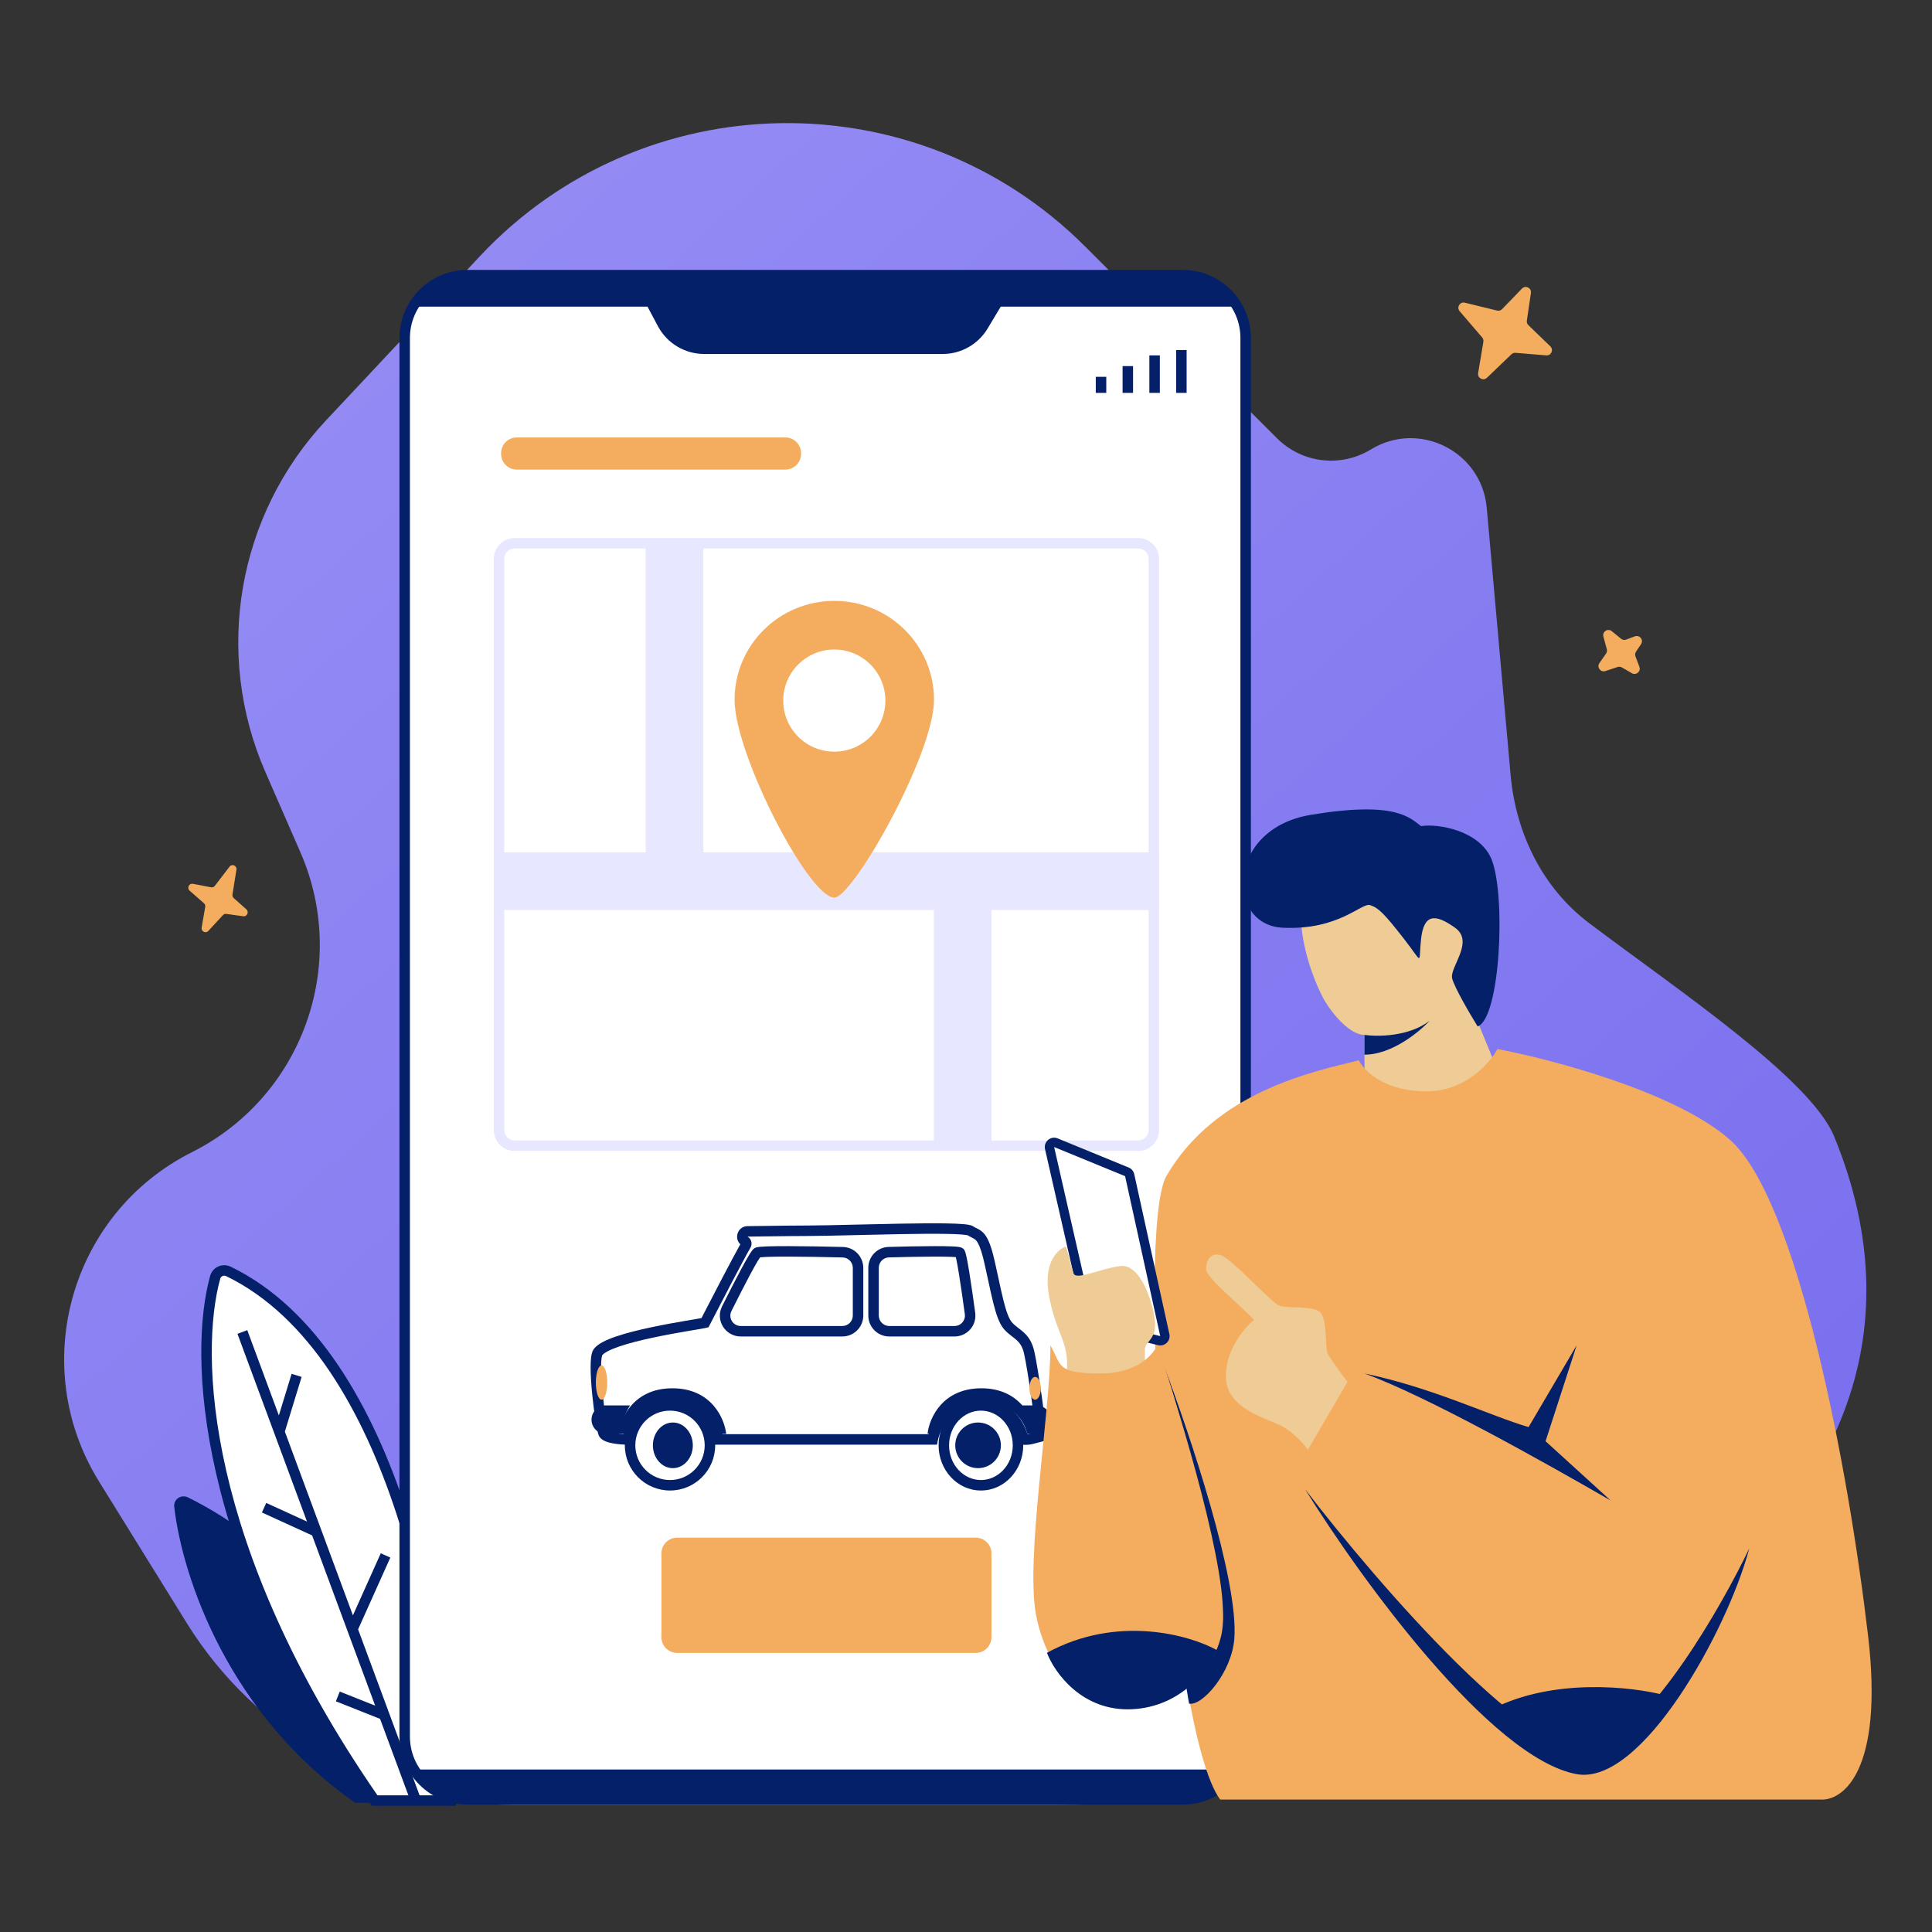 <svg xmlns="http://www.w3.org/2000/svg" width="3000" height="3000" fill="none" viewBox="0 0 3000 3000" id="online-taxi-booking">
  <rect x="0" y="0" width="3000" height="3000" fill="#333333" stroke="none"/>
  <defs>
    <linearGradient id="g1" x1="0%" y1="0%" x2="100%" y2="100%">
      <stop offset="0%" stop-color="#9991F6" />
      <stop offset="100%" stop-color="#756AED" />
    </linearGradient>
  </defs>
  <path fill="url(#g1)" d="M1642.94 2802.56H1335.46H797.402C590.692 2802.56 398.693 2695.7 289.858 2520.07L153.674 2300.31C42.289 2120.57 109.111 1884.05 298.113 1789.07C469.052 1703.16 542.983 1498.7 466.483 1323.44L412.027 1198.68C331.535 1014.26 368.546 799.672 506.172 652.831L745.051 397.956C997.705 128.385 1423.52 121.433 1684.85 382.614L1983 680.598C2021.73 719.303 2081.94 726.459 2128.67 697.909C2203.7 652.075 2300.79 700.941 2308.6 788.468L2345.6 1202.81C2353.74 1293.97 2395.03 1378.9 2468.22 1433.9C2612.6 1542.4 2811.77 1676.06 2848.2 1765.01C3104.99 2391.84 2320.71 2802.56 1642.94 2802.56Z"></path>
  <path fill="#032068" d="M292.029 2325.2C525.646 2441.1 622.787 2688.39 639.094 2799.28H551.513C355.336 2662.7 283.301 2449.84 270.565 2339.95C269.184 2328.03 281.285 2319.87 292.029 2325.2Z"></path>
  <path fill="#fff" d="M354.871 1974.32C617.201 2101.61 694.22 2572.34 699.727 2795.91H581.83C309.649 2403.04 301.303 2101.32 334.149 1983.4C336.643 1974.45 346.508 1970.26 354.871 1974.32Z"></path>
  <path fill="#032068" fill-rule="evenodd" d="M341.986 1985.59C343.053 1981.75 347.305 1979.69 351.32 1981.64C479.378 2043.77 563.307 2190.51 615.874 2351.53C667.02 2508.21 687.823 2676.42 691.358 2787.77H586.096C317.244 2398 310.062 2100.19 341.986 1985.59ZM358.422 1967C345.711 1960.83 330.233 1967.14 326.312 1981.22C292.641 2102.1 302.01 2406.3 575.143 2800.54L577.569 2804.04H708.064L707.859 2795.71C705.091 2683.31 684.37 2508.93 631.341 2346.48C578.439 2184.43 492.693 2032.15 358.422 1967Z" clip-rule="evenodd"></path>
  <path fill="#032068" fill-rule="evenodd" d="M368.723 2071.14L476.7 2362.68L413.418 2333.76L406.656 2348.56L484.675 2384.21L582.574 2648.54L527.572 2626.66L521.558 2641.78L590.179 2669.07L638.201 2798.73L653.459 2793.08L556.056 2530.09L606.094 2418.6L591.25 2411.94L547.992 2508.32L442.325 2223.02L468.343 2138.07L452.785 2133.3L433.011 2197.87L383.981 2065.49L368.723 2071.14Z" clip-rule="evenodd"></path>
  <path fill="#F4AD5E" d="M2332.46 480.016 2363.33 448.083C2368.83 442.396 2378.39 447.105 2377.23 454.93L2370.87 497.834C2370.48 500.43 2371.37 503.052 2373.26 504.876L2407.39 537.864C2412.88 543.177 2408.68 552.45 2401.06 551.821L2353.25 547.872C2350.93 547.68 2348.63 548.495 2346.95 550.11L2308.92 586.607C2303.27 592.028 2293.98 587.125 2295.26 579.403L2303.37 530.656C2303.77 528.281 2303.09 525.853 2301.52 524.026L2266.53 483.213C2261.38 477.21 2266.96 468.136 2274.64 470.016L2324.68 482.264C2327.49 482.952 2330.45 482.096 2332.46 480.016ZM2525.14 993.137 2538.58 988.108C2545.98 985.334 2552.59 993.694 2548.18 1000.26L2540.42 1011.82C2538.96 1014 2538.64 1016.75 2539.56 1019.21L2545.66 1035.49C2548.34 1042.65 2540.56 1049.22 2533.95 1045.38L2518.47 1036.38C2516.46 1035.21 2514.03 1034.96 2511.82 1035.7L2492.81 1042.01C2485.38 1044.48 2479.1 1036.06 2483.57 1029.64L2493.88 1014.86C2495.26 1012.89 2495.69 1010.4 2495.06 1008.08L2489.75 988.509C2487.68 980.877 2496.62 975.079 2502.75 980.076L2517.15 991.823C2519.39 993.651 2522.44 994.152 2525.14 993.137ZM356.431 1345.72 333.619 1375.52C332.231 1377.33 329.967 1378.2 327.75 1377.78L299.555 1372.39C293.489 1371.23 289.829 1379.01 294.511 1383.11L316.67 1402.52C318.288 1403.94 319.052 1406.12 318.68 1408.26L313.121 1440.27C312.076 1446.29 319.34 1450.02 323.453 1445.57L346.215 1420.97C347.552 1419.53 349.489 1418.83 351.419 1419.1L377.762 1422.76C383.697 1423.58 387.057 1416.04 382.545 1412.02L362.954 1394.58C361.38 1393.18 360.629 1391.05 360.966 1388.95L367.144 1350.5C368.154 1344.21 360.276 1340.69 356.431 1345.72Z"></path>
  <path fill="#fff" d="M628.396 524.853C628.396 470.937 672.103 427.23 726.019 427.23H1836.64C1890.55 427.23 1934.26 470.937 1934.26 524.853V2696.48C1934.26 2750.4 1890.55 2794.11 1836.64 2794.11H726.019C672.104 2794.11 628.396 2750.4 628.396 2696.48V524.853Z"></path>
  <path fill="#032068" fill-rule="evenodd" d="M620.262 524.853C620.262 466.445 667.611 419.096 726.019 419.096H1836.64C1895.05 419.096 1942.39 466.445 1942.39 524.853V2696.48C1942.39 2754.89 1895.05 2802.24 1836.64 2802.24H726.019C667.611 2802.24 620.262 2754.89 620.262 2696.48V524.853ZM726.019 435.366C676.597 435.366 636.532 475.431 636.532 524.853V2696.48C636.532 2745.91 676.597 2785.97 726.019 2785.97H1836.64C1886.06 2785.97 1926.12 2745.91 1926.12 2696.48V524.853C1926.12 475.431 1886.06 435.366 1836.64 435.366H726.019Z" clip-rule="evenodd"></path>
  <path fill="#032068" d="M1021.67 506.583L979.346 427.227H1583.31L1533.55 510.154C1518.85 534.658 1492.37 549.651 1463.79 549.651H1093.45C1063.41 549.651 1035.81 533.092 1021.67 506.583Z"></path>
  <path fill="#032068" d="M1918.25 476.197H636.088C678.528 433.756 719.065 425.867 734.028 427.227H1820.31C1872.54 427.227 1907.36 459.874 1918.25 476.197ZM1917.63 2747.7H645.033C689.138 2790.82 714.629 2798.84 730.179 2797.46H1832.48C1886.76 2797.46 1906.32 2764.28 1917.63 2747.7Z"></path>
  <path fill="#F4AD5E" d="M778.104 703.682C778.104 690.203 789.03 679.276 802.509 679.276H1219.48C1232.96 679.276 1243.89 690.203 1243.89 703.682V704.776C1243.89 718.255 1232.96 729.182 1219.48 729.182H802.509C789.03 729.182 778.104 718.255 778.104 704.776V703.682Z"></path>
  <path fill="#E7E8FF" fill-rule="evenodd" d="M766.695 867.954C766.695 849.982 781.264 835.413 799.236 835.413H1767.32C1785.3 835.413 1799.86 849.982 1799.86 867.954V1754.69C1799.86 1772.66 1785.3 1787.23 1767.32 1787.23H799.236C781.264 1787.23 766.695 1772.66 766.695 1754.69V867.954ZM799.236 851.683C790.25 851.683 782.966 858.968 782.966 867.954V1754.69C782.966 1763.68 790.25 1770.96 799.236 1770.96H1767.32C1776.31 1770.96 1783.59 1763.68 1783.59 1754.69V867.954C1783.59 858.968 1776.31 851.683 1767.32 851.683H799.236Z" clip-rule="evenodd"></path>
  <path fill="#F4AD5E" d="M1027.02 2412.07C1027.02 2398.59 1037.95 2387.67 1051.43 2387.67H1515.13C1528.61 2387.67 1539.54 2398.59 1539.54 2412.07V2542.24C1539.54 2555.71 1528.61 2566.64 1515.13 2566.64H1051.43C1037.95 2566.64 1027.02 2555.71 1027.02 2542.24V2412.07Z"></path>
  <path fill="#032068" fill-rule="evenodd" d="M1842.58 543.531V610.072H1826.31V543.531H1842.58ZM1801 551.849V610.072H1784.73V551.849H1801ZM1759.41 568.484V610.072H1743.14V568.484H1759.41ZM1717.82 585.119V610.072H1701.55V585.119H1717.82Z" clip-rule="evenodd"></path>
  <path fill="#E7E8FF" d="M774.83 1323.52H1799.86V1413.01H774.83V1323.52Z"></path>
  <path fill="#E7E8FF" d="M1002.62 843.549H1092.1V1339.8H1002.62V843.549ZM1450.05 1372.34H1539.54V1779.1H1450.05V1372.34Z"></path>
  <path fill="#F4AD5E" fill-rule="evenodd" d="M1295.5 1393.77C1324.3 1393.77 1450.33 1171.43 1450.33 1086.61C1450.33 1001.79 1381.01 933.036 1295.5 933.036C1209.98 933.036 1140.66 1001.79 1140.66 1086.61C1140.66 1171.43 1255.89 1393.77 1295.5 1393.77ZM1295.5 1167.18C1339.3 1167.18 1374.8 1131.67 1374.8 1087.87C1374.8 1044.07 1339.3 1008.57 1295.5 1008.57C1251.7 1008.57 1216.19 1044.07 1216.19 1087.87C1216.19 1131.67 1251.7 1167.18 1295.5 1167.18Z" clip-rule="evenodd"></path>
  <path fill="#fff" d="M1102.39 2244.31C1102.39 2278.55 1074.63 2306.32 1040.39 2306.32C1006.14 2306.32 978.377 2278.55 978.377 2244.31C978.377 2210.06 1006.14 2182.3 1040.39 2182.3C1074.63 2182.3 1102.39 2210.06 1102.39 2244.31Z"></path>
  <path fill="#032068" fill-rule="evenodd" d="M1040.39 2190.43C1010.63 2190.43 986.513 2214.55 986.513 2244.31C986.513 2274.06 1010.63 2298.18 1040.39 2298.18C1070.14 2298.18 1094.26 2274.06 1094.26 2244.31C1094.26 2214.55 1070.14 2190.43 1040.39 2190.43ZM970.242 2244.31C970.242 2205.57 1001.65 2174.16 1040.39 2174.16C1079.12 2174.16 1110.53 2205.57 1110.53 2244.31C1110.53 2283.05 1079.12 2314.45 1040.39 2314.45C1001.65 2314.45 970.242 2283.05 970.242 2244.31Z" clip-rule="evenodd"></path>
  <path fill="#fff" d="M1580.74 2244.31C1580.74 2278.55 1554.96 2306.32 1523.16 2306.32C1491.36 2306.32 1465.58 2278.55 1465.58 2244.31C1465.58 2210.06 1491.36 2182.3 1523.16 2182.3C1554.96 2182.3 1580.74 2210.06 1580.74 2244.31Z"></path>
  <path fill="#032068" fill-rule="evenodd" d="M1523.16 2190.43C1496.41 2190.43 1473.72 2213.98 1473.72 2244.31C1473.72 2274.64 1496.41 2298.18 1523.16 2298.18C1549.91 2298.18 1572.61 2274.64 1572.61 2244.31C1572.61 2213.98 1549.91 2190.43 1523.16 2190.43ZM1457.45 2244.31C1457.45 2206.15 1486.31 2174.16 1523.16 2174.16C1560.01 2174.16 1588.88 2206.15 1588.88 2244.31C1588.88 2282.47 1560.01 2314.45 1523.16 2314.45C1486.31 2314.45 1457.45 2282.47 1457.45 2244.31Z" clip-rule="evenodd"></path>
  <path fill="#fff" d="M1589.02 2235.14C1582.13 2201.8 1553.25 2176.78 1518.67 2176.78C1484.09 2176.78 1455.21 2201.8 1448.32 2235.14H1115.58C1108.68 2201.8 1079.8 2176.78 1045.22 2176.78C1010.64 2176.78 981.763 2201.8 974.87 2235.14C963.86 2235.14 940.94 2233.3 937.344 2225.93C932.849 2216.71 919.104 2113.82 928.365 2100C944.832 2075.42 1082.68 2057 1094.67 2053.93C1112.46 2019.32 1147.76 1951.31 1158.3 1933.25C1159.49 1931.2 1158.83 1928.52 1156.78 1927.33C1149.62 1923.21 1152.54 1912.15 1160.81 1912.07C1191.83 1911.74 1227.59 1911.1 1253.48 1911.1C1313.41 1911.1 1494.71 1903.43 1506.69 1911.1C1518.67 1918.78 1526.17 1914.18 1536.65 1960.25C1547.14 2006.32 1553.13 2044.71 1565.12 2058.53C1577.11 2072.35 1592.09 2073.89 1598.08 2100C1604.07 2126.1 1617.56 2221.32 1616.06 2230.53C1608.57 2232.07 1597.54 2236.68 1589.02 2235.14Z"></path>
  <path fill="#032068" fill-rule="evenodd" d="M1331.84 1917.8C1300.11 1918.56 1271.37 1919.24 1253.48 1919.24C1236.06 1919.24 1214.2 1919.53 1192.26 1919.81C1181.66 1919.95 1171.04 1920.09 1160.9 1920.2C1160.89 1920.2 1160.9 1920.2 1160.9 1920.2C1160.89 1920.22 1160.88 1920.24 1160.87 1920.26C1160.87 1920.27 1160.87 1920.29 1160.87 1920.3C1166.95 1923.82 1168.7 1931.56 1165.33 1937.35C1154.93 1955.17 1119.76 2022.92 1101.9 2057.65L1100.23 2060.9L1096.69 2061.81C1094.17 2062.45 1087.29 2063.61 1078.09 2065.16C1074.77 2065.72 1071.14 2066.33 1067.32 2066.98C1052.49 2069.52 1033.74 2072.86 1014.89 2076.86C995.986 2080.86 977.2 2085.49 962.225 2090.57C954.727 2093.11 948.402 2095.69 943.574 2098.27C938.525 2100.96 936.038 2103.16 935.124 2104.52C935.125 2104.52 935.123 2104.53 935.118 2104.54C935.048 2104.71 934.445 2106.16 933.985 2109.97C933.54 2113.65 933.337 2118.47 933.365 2124.17C933.419 2135.54 934.384 2149.71 935.792 2163.88C937.197 2178.04 939.028 2192.04 940.777 2203.03C941.653 2208.53 942.498 2213.21 943.247 2216.75C943.623 2218.53 943.96 2219.94 944.248 2221C944.377 2221.47 944.479 2221.8 944.551 2222.03C944.795 2222.2 945.336 2222.55 946.377 2223C948.416 2223.87 951.3 2224.66 954.791 2225.29C959.299 2226.12 964.243 2226.59 968.574 2226.83C978.478 2193.27 1008.94 2168.65 1045.22 2168.65C1081.57 2168.65 1112.08 2193.36 1121.93 2227H1441.97C1451.82 2193.36 1482.32 2168.65 1518.67 2168.65C1555.07 2168.65 1585.61 2193.43 1595.41 2227.14C1597.06 2226.94 1598.92 2226.59 1601.01 2226.08C1602.98 2225.6 1604.94 2225.05 1606.97 2224.48L1607.67 2224.28C1607.74 2224.27 1607.8 2224.25 1607.87 2224.23C1607.86 2224.12 1607.85 2224.01 1607.85 2223.89C1607.62 2220.51 1607.21 2216.06 1606.64 2210.79C1605.5 2200.28 1603.78 2186.78 1601.82 2172.72C1597.89 2144.47 1593.06 2114.48 1590.15 2101.82C1587.56 2090.51 1583.25 2085.05 1578.42 2080.71C1576.47 2078.96 1574.52 2077.47 1572.29 2075.76C1571.4 2075.08 1570.47 2074.36 1569.47 2073.57C1566.13 2070.96 1562.47 2067.9 1558.97 2063.86C1555.08 2059.37 1552.05 2053.36 1549.5 2046.75C1546.92 2040.04 1544.62 2032.14 1542.44 2023.47C1539.84 2013.17 1537.27 2001.24 1534.52 1988.46C1532.69 1979.96 1530.78 1971.08 1528.72 1962.05C1523.48 1939.04 1519.3 1930.44 1516.01 1926.51C1514.55 1924.78 1513.11 1923.79 1511.11 1922.71C1510.64 1922.46 1510.03 1922.16 1509.32 1921.81C1507.5 1920.89 1505.01 1919.65 1502.71 1918.21C1502.54 1918.16 1502.04 1918.02 1501.07 1917.84C1499.43 1917.54 1497.13 1917.26 1494.14 1917.01C1488.19 1916.5 1480.1 1916.18 1470.35 1916C1450.89 1915.64 1425.35 1915.88 1398.21 1916.36C1376.34 1916.74 1353.4 1917.29 1331.84 1917.8ZM930.033 2229.49C928.951 2227.27 928.072 2223.63 927.329 2220.12C926.503 2216.22 925.609 2211.24 924.709 2205.58C922.906 2194.26 921.036 2179.94 919.601 2165.49C918.169 2151.07 917.153 2136.34 917.094 2124.25C917.065 2118.22 917.273 2112.65 917.832 2108.02C918.339 2103.82 919.273 2098.95 921.607 2095.47C924.81 2090.69 930.233 2086.94 935.921 2083.91C941.831 2080.76 949.07 2077.85 957 2075.16C972.877 2069.77 992.39 2064.99 1011.51 2060.94C1030.68 2056.87 1049.67 2053.49 1064.57 2050.94C1069.11 2050.17 1073.2 2049.48 1076.78 2048.88C1082.17 2047.97 1086.39 2047.26 1089.22 2046.74C1106.55 2013.08 1137.68 1953.13 1149.59 1932.09C1139.35 1922.63 1145.61 1904.09 1160.72 1903.93C1170.76 1903.82 1181.32 1903.69 1191.89 1903.55C1213.9 1903.26 1235.96 1902.97 1253.48 1902.97C1271.22 1902.97 1299.57 1902.29 1331.08 1901.54C1352.67 1901.03 1375.75 1900.48 1397.92 1900.09C1425.09 1899.61 1450.87 1899.37 1470.65 1899.73C1480.52 1899.91 1489.02 1900.25 1495.51 1900.79C1498.74 1901.07 1501.62 1901.4 1503.99 1901.84C1505.96 1902.2 1508.84 1902.82 1511.08 1904.25C1512.77 1905.34 1514.04 1905.97 1515.6 1906.74C1516.52 1907.19 1517.54 1907.7 1518.79 1908.37C1521.9 1910.04 1525.23 1912.21 1528.46 1916.04C1534.52 1923.25 1539.34 1935.38 1544.59 1958.44C1546.75 1967.95 1548.7 1977 1550.53 1985.52C1553.22 1998.01 1555.66 2009.38 1558.21 2019.49C1560.33 2027.91 1562.44 2035.08 1564.68 2040.9C1566.96 2046.81 1569.17 2050.79 1571.27 2053.2C1573.76 2056.08 1576.47 2058.39 1579.5 2060.77C1580.22 2061.33 1580.98 2061.91 1581.77 2062.52C1584.16 2064.36 1586.83 2066.4 1589.28 2068.6C1596.43 2075.01 1602.61 2083.37 1606.01 2098.18C1609.1 2111.62 1614.01 2142.29 1617.94 2170.48C1619.91 2184.63 1621.65 2198.3 1622.81 2209.05C1623.39 2214.41 1623.83 2219.11 1624.08 2222.8C1624.3 2226.1 1624.46 2229.59 1624.09 2231.84L1623.19 2237.38L1617.69 2238.5C1616.15 2238.82 1614.33 2239.31 1612.07 2239.95C1611.84 2240.01 1611.61 2240.08 1611.37 2240.15C1609.38 2240.71 1607.12 2241.34 1604.84 2241.89C1599.89 2243.09 1593.6 2244.23 1587.58 2243.15L1582.17 2242.17L1581.06 2236.79C1574.9 2207.01 1549.18 2184.92 1518.67 2184.92C1488.16 2184.92 1462.44 2207.01 1456.28 2236.79L1454.94 2243.27H1108.95L1107.61 2236.79C1101.45 2207.01 1075.73 2184.92 1045.22 2184.92C1014.71 2184.92 988.993 2207.01 982.837 2236.79L981.496 2243.27H974.871C969.037 2243.27 960.039 2242.79 951.863 2241.3C947.798 2240.56 943.589 2239.5 939.976 2237.95C936.691 2236.55 932.261 2234.06 930.033 2229.49Z" clip-rule="evenodd"></path>
  <path fill="#032068" d="M1595.1 2226.59C1588.12 2196.42 1558.86 2173.79 1523.83 2173.79 1488.79 2173.79 1459.53 2196.42 1452.55 2226.59L1440.34 2226.07C1442.87 2202.62 1463.1 2155.72 1523.83 2155.72 1584.55 2155.72 1604.79 2202.97 1607.32 2226.59H1595.1ZM1115.42 2226.59C1108.44 2196.42 1079.18 2173.79 1044.15 2173.79 1009.11 2173.79 979.85 2196.42 972.866 2226.59 969.576 2226.59 965.237 2226.45 960.66 2226.07 963.188 2202.62 983.423 2155.72 1044.15 2155.72 1104.87 2155.72 1125.11 2202.97 1127.64 2226.59H1115.42Z"></path>
  <path fill="#032068" d="M1075.82 2244.31C1075.82 2263.88 1061.94 2279.74 1044.81 2279.74 1027.69 2279.74 1013.81 2263.88 1013.81 2244.31 1013.81 2224.74 1027.69 2208.87 1044.81 2208.87 1061.94 2208.87 1075.82 2224.74 1075.82 2244.31ZM1554.17 2244.31C1554.17 2263.88 1538.3 2279.74 1518.73 2279.74 1499.16 2279.74 1483.3 2263.88 1483.3 2244.31 1483.3 2224.74 1499.16 2208.87 1518.73 2208.87 1538.3 2208.87 1554.17 2224.74 1554.17 2244.31ZM940.661 2226.59H961.96C964.149 2208.26 973.816 2189.43 978.377 2182.3H940.661C927.624 2182.3 917.407 2193.51 918.61 2206.49 919.665 2217.88 929.222 2226.59 940.661 2226.59ZM1609.47 2226.59H1598.11C1595.79 2208.26 1585.57 2189.43 1580.74 2182.3H1609.47C1622.55 2182.3 1632.79 2193.58 1631.51 2206.61 1630.4 2217.94 1620.86 2226.59 1609.47 2226.59Z"></path>
  <path fill="#F4AD5E" d="M942.943 2146.87C942.943 2161.54 938.977 2173.44 934.085 2173.44 929.193 2173.44 925.227 2161.54 925.227 2146.87 925.227 2132.19 929.193 2120.29 934.085 2120.29 938.977 2120.29 942.943 2132.19 942.943 2146.87ZM1616.18 2155.72C1616.18 2165.51 1612.21 2173.44 1607.32 2173.44 1602.42 2173.44 1598.46 2165.51 1598.46 2155.72 1598.46 2145.94 1602.42 2138.01 1607.32 2138.01 1612.21 2138.01 1616.18 2145.94 1616.18 2155.72Z"></path>
  <path fill="#fff" d="M1150.25 2067.14H1307.97C1321.45 2067.14 1332.37 2056.21 1332.37 2042.73V1968.77C1332.37 1955.58 1321.92 1944.77 1308.74 1944.44 1256.64 1943.13 1181.09 1942.03 1175.93 1945.1 1171.42 1947.78 1147.96 1993.13 1128.49 2032.16 1120.44 2048.29 1132.23 2067.14 1150.25 2067.14ZM1356.44 2042.73V1968.67C1356.44 1955.52 1366.86 1944.73 1380 1944.36 1425.31 1943.09 1487.29 1942.1 1490.32 1945.1 1493.21 1947.95 1500.77 1999.2 1506.25 2039.66 1508.23 2054.24 1496.86 2067.14 1482.15 2067.14H1380.85C1367.37 2067.14 1356.44 2056.21 1356.44 2042.73Z"></path>
  <path fill="#032068" fill-rule="evenodd" d="M1178.82 1952.65C1178.82 1952.65 1178.85 1952.64 1178.93 1952.62C1178.86 1952.64 1178.82 1952.65 1178.82 1952.65ZM1180.25 1952.4C1180.68 1952.35 1181.18 1952.29 1181.78 1952.23C1184.19 1952 1187.58 1951.8 1191.82 1951.65C1200.29 1951.35 1211.73 1951.24 1224.72 1951.26C1250.67 1951.32 1282.51 1951.92 1308.53 1952.57C1317.27 1952.79 1324.24 1959.96 1324.24 1968.77V2042.74C1324.24 2051.72 1316.96 2059.01 1307.97 2059.01H1150.25C1138.21 2059.01 1130.45 2046.45 1135.77 2035.79C1145.5 2016.3 1156.19 1995.29 1164.99 1978.84C1169.4 1970.6 1173.3 1963.59 1176.33 1958.52C1177.86 1955.98 1179.1 1954.03 1180.04 1952.7C1180.12 1952.6 1180.19 1952.5 1180.25 1952.4ZM1181.06 1951.37C1181.11 1951.32 1181.13 1951.29 1181.13 1951.3C1181.13 1951.3 1181.11 1951.32 1181.06 1951.37ZM1224.75 1934.99C1250.88 1935.05 1282.86 1935.65 1308.94 1936.31C1326.58 1936.75 1340.51 1951.2 1340.51 1968.77V2042.74C1340.51 2060.71 1325.94 2075.28 1307.97 2075.28H1150.25C1126.25 2075.28 1110.44 2050.12 1121.21 2028.53C1130.96 2008.99 1141.73 1987.81 1150.65 1971.16C1155.1 1962.84 1159.14 1955.57 1162.38 1950.16C1163.99 1947.47 1165.47 1945.13 1166.75 1943.31C1167.39 1942.41 1168.06 1941.53 1168.73 1940.75C1169.26 1940.15 1170.32 1938.97 1171.78 1938.1L1175.87 1944.99L1171.78 1938.1C1173.47 1937.1 1175.36 1936.73 1176.2 1936.58C1177.38 1936.35 1178.75 1936.18 1180.19 1936.04C1183.1 1935.75 1186.87 1935.54 1191.24 1935.39C1200.02 1935.07 1211.7 1934.97 1224.75 1934.99ZM1492.98 1937.31C1493.56 1937.55 1494.85 1938.13 1496.04 1939.31C1497.52 1940.78 1498.24 1942.58 1498.46 1943.15L1498.48 1943.18C1498.84 1944.09 1499.16 1945.11 1499.44 1946.12C1500.01 1948.15 1500.61 1950.76 1501.23 1953.75C1502.46 1959.76 1503.87 1967.83 1505.35 1976.98C1508.3 1995.31 1511.57 2018.32 1514.32 2038.57C1516.96 2058.07 1501.74 2075.28 1482.15 2075.28H1380.85C1362.88 2075.28 1348.31 2060.71 1348.31 2042.74V1968.67C1348.31 1951.15 1362.19 1936.73 1379.77 1936.23C1402.46 1935.59 1429.36 1935.02 1451.01 1934.99C1461.81 1934.97 1471.41 1935.09 1478.54 1935.41C1482.08 1935.57 1485.18 1935.78 1487.57 1936.08C1488.75 1936.22 1489.96 1936.41 1491.05 1936.69C1491.59 1936.82 1492.27 1937.02 1492.98 1937.31ZM1451.03 1951.26C1429.6 1951.29 1402.86 1951.86 1380.23 1952.49C1371.52 1952.74 1364.58 1959.89 1364.58 1968.67V2042.74C1364.58 2051.72 1371.86 2059.01 1380.85 2059.01H1482.15C1491.98 2059.01 1499.5 2050.4 1498.19 2040.76C1495.46 2020.55 1492.2 1997.7 1489.28 1979.57C1487.82 1970.49 1486.45 1962.69 1485.29 1957.03C1484.88 1955.05 1484.51 1953.39 1484.19 1952.08C1482.54 1951.92 1480.41 1951.78 1477.82 1951.66C1471.06 1951.36 1461.76 1951.25 1451.03 1951.26ZM1483.36 1949.19C1483.36 1949.2 1483.36 1949.2 1483.37 1949.21C1483.26 1949.01 1483.27 1948.96 1483.36 1949.19Z" clip-rule="evenodd"></path>
  <path fill="#EFCB96" d="M2281.3 1554.44L2320.84 1650.83C2320.84 1680.04 2304.15 1738.45 2237.37 1738.45C2170.59 1738.45 2130.46 1700.48 2118.75 1681.5V1607.02C2096.78 1607.02 2070.42 1576.35 2057.24 1554.44C2044.06 1532.54 1982.55 1401.1 2052.85 1317.86C2123.14 1234.62 2219.79 1291.58 2281.3 1370.44C2330.51 1433.52 2301.8 1519.39 2281.3 1554.44Z"></path>
  <path fill="#F4AD5E" d="M2826.08 2794.3H2404.32H1894.69C1815.61 2689.15 1762.89 1909.31 1811.21 1826.07C1887.52 1694.64 2039.67 1663.97 2109.96 1646.45C2121.67 1668.35 2155.65 1694.64 2215.4 1694.64C2275.15 1694.64 2313.52 1650.83 2325.23 1628.92C2410.17 1644.99 2601.13 1695.52 2685.49 1769.12C2790.93 1861.12 2870.01 2277.33 2900.77 2540.2C2925.37 2750.49 2861.23 2797.22 2826.08 2794.3Z"></path>
  <path fill="#032068" d="M2479 2715.44C2566.87 2680.39 2673.77 2493.46 2716.24 2404.38C2682.56 2531.43 2549.29 2773.43 2448.25 2754.87C2314.69 2730.33 2111.42 2449.65 2026.49 2312.38C2140.71 2461.33 2391.13 2750.49 2479 2715.44Z"></path>
  <path fill="#032068" d="M2316.45 2654.1C2411.34 2605.03 2534.65 2619.05 2584.44 2632.2 2565.4 2668.71 2514.15 2739.97 2461.43 2732.96 2408.71 2725.95 2342.81 2677.47 2316.45 2654.1ZM2399.92 2237.9 2448.24 2088.94 2373.56 2215.99C2313.81 2198.47 2224.19 2154.66 2118.75 2132.75 2215.4 2167.8 2396.99 2270.02 2500.96 2329.9L2399.92 2237.9Z"></path>
  <path fill="#EFCB96" d="M2061.63 2102.08C2065.15 2109.09 2083.6 2134.21 2092.39 2145.89L2030.88 2251.04C2025.67 2243.74 2010.87 2226.51 1993.29 2215.99C1971.33 2202.85 1903.47 2189.71 1903.47 2137.13C1903.47 2095.07 1932.76 2061.19 1947.41 2049.51C1923.98 2024.68 1872.72 1983.79 1872.72 1970.65C1872.72 1960.85 1877.11 1944.36 1894.69 1948.74C1912.26 1953.13 1973.77 2023.22 1986.95 2027.6C2000.13 2031.99 2035.27 2027.6 2048.45 2036.37C2061.63 2045.13 2057.24 2093.32 2061.63 2102.08Z"></path>
  <path fill="#032068" d="M2219.79 1585.11C2188.16 1609.65 2139.25 1609.94 2118.75 1607.02V1637.68C2160.92 1637.68 2203.68 1602.64 2219.79 1585.11ZM2254.94 1519.39C2258.45 1533.41 2282.76 1574.89 2294.48 1593.87 2329.63 1580.73 2338.42 1392.34 2316.45 1335.39 2298.88 1289.82 2232.97 1278.43 2206.61 1282.81 2189.04 1269.67 2167.09 1243.38 2035.29 1265.29 1903.49 1287.19 1903.49 1436.15 1991.35 1440.53 2079.22 1444.92 2114.35 1401.1 2127.53 1405.48 2140.71 1409.87 2149.5 1418.63 2180.25 1458.06 2211.01 1497.49 2202.22 1497.49 2206.61 1458.06 2211.01 1418.63 2228.58 1418.63 2259.33 1440.53 2290.09 1462.44 2250.55 1501.87 2254.94 1519.39Z"></path>
  <path fill="#fff" d="M1629.8 1782.75L1690.83 2050.52C1691.43 2053.19 1693.5 2055.29 1696.16 2055.95L1799.84 2081.73C1805.08 2083.03 1809.86 2078.4 1808.71 2073.14L1754.14 1824.78C1753.63 1822.46 1752.01 1820.53 1749.8 1819.63L1639.66 1774.44C1634.21 1772.2 1628.49 1777.02 1629.8 1782.75Z"></path>
  <path fill="#032068" fill-rule="evenodd" d="M1642.42 1767.73C1631.53 1763.26 1620.1 1772.9 1622.71 1784.36L1683.74 2052.13C1684.95 2057.46 1689.08 2061.66 1694.4 2062.99L1696.16 2055.95L1694.4 2062.99L1798.08 2088.77C1808.55 2091.37 1818.12 2082.1 1815.81 2071.59L1761.24 1823.23C1760.22 1818.58 1756.98 1814.73 1752.57 1812.92L1642.42 1767.73ZM1636.89 1781.14L1747.04 1826.33L1801.6 2074.7L1697.92 2048.91L1636.89 1781.14Z" clip-rule="evenodd"></path>
  <path fill="#EFCB96" d="M1777.85 2094.71V2132.6C1734.53 2154.07 1649.43 2185.64 1655.54 2140.18C1663.19 2083.35 1640.25 2075.77 1628.79 2011.37C1619.61 1959.85 1642.8 1939.39 1655.54 1935.6C1658.09 1945.7 1663.95 1968.18 1667.01 1977.27C1670.83 1988.64 1709.05 1969.7 1739.63 1965.91C1770.2 1962.12 1789.31 2018.95 1793.14 2049.25C1796.96 2079.56 1777.85 2083.35 1777.85 2094.71Z"></path>
  <path fill="#032068" d="M1899.08 2513.91C1899.08 2569.99 1861 2605.91 1841.97 2619.05L1846.36 2645.34C1866.86 2649.72 1912.6 2597.15 1916.65 2544.57C1923.65 2453.89 1847.11 2225.55 1807.4 2121.14C1807.2 2120.61 1807.01 2120.1 1806.82 2119.61C1807.01 2120.12 1807.21 2120.63 1807.4 2121.14C1830 2181.2 1899.08 2444.42 1899.08 2513.91Z"></path>
  <path fill="#F4AD5E" d="M1709.14 2132.75C1638.84 2132.75 1648.66 2119.61 1631.09 2088.94C1631.09 2195.55 1591.55 2421.9 1609.12 2509.53C1631.08 2619.05 1709.14 2658.48 1757.46 2649.72C1805.78 2640.96 1884.88 2619.05 1898.06 2522.67C1908.6 2445.56 1835.09 2201.39 1797.01 2088.94C1792.62 2099.16 1769.82 2132.75 1709.14 2132.75Z"></path>
  <path fill="#032068" d="M1625.66 2566.48C1734.62 2506.9 1846.79 2538.73 1889.26 2562.1C1877.55 2591.31 1834.79 2650.6 1757.46 2654.1C1680.14 2657.61 1637.38 2597.15 1625.66 2566.48Z"></path>
</svg>
